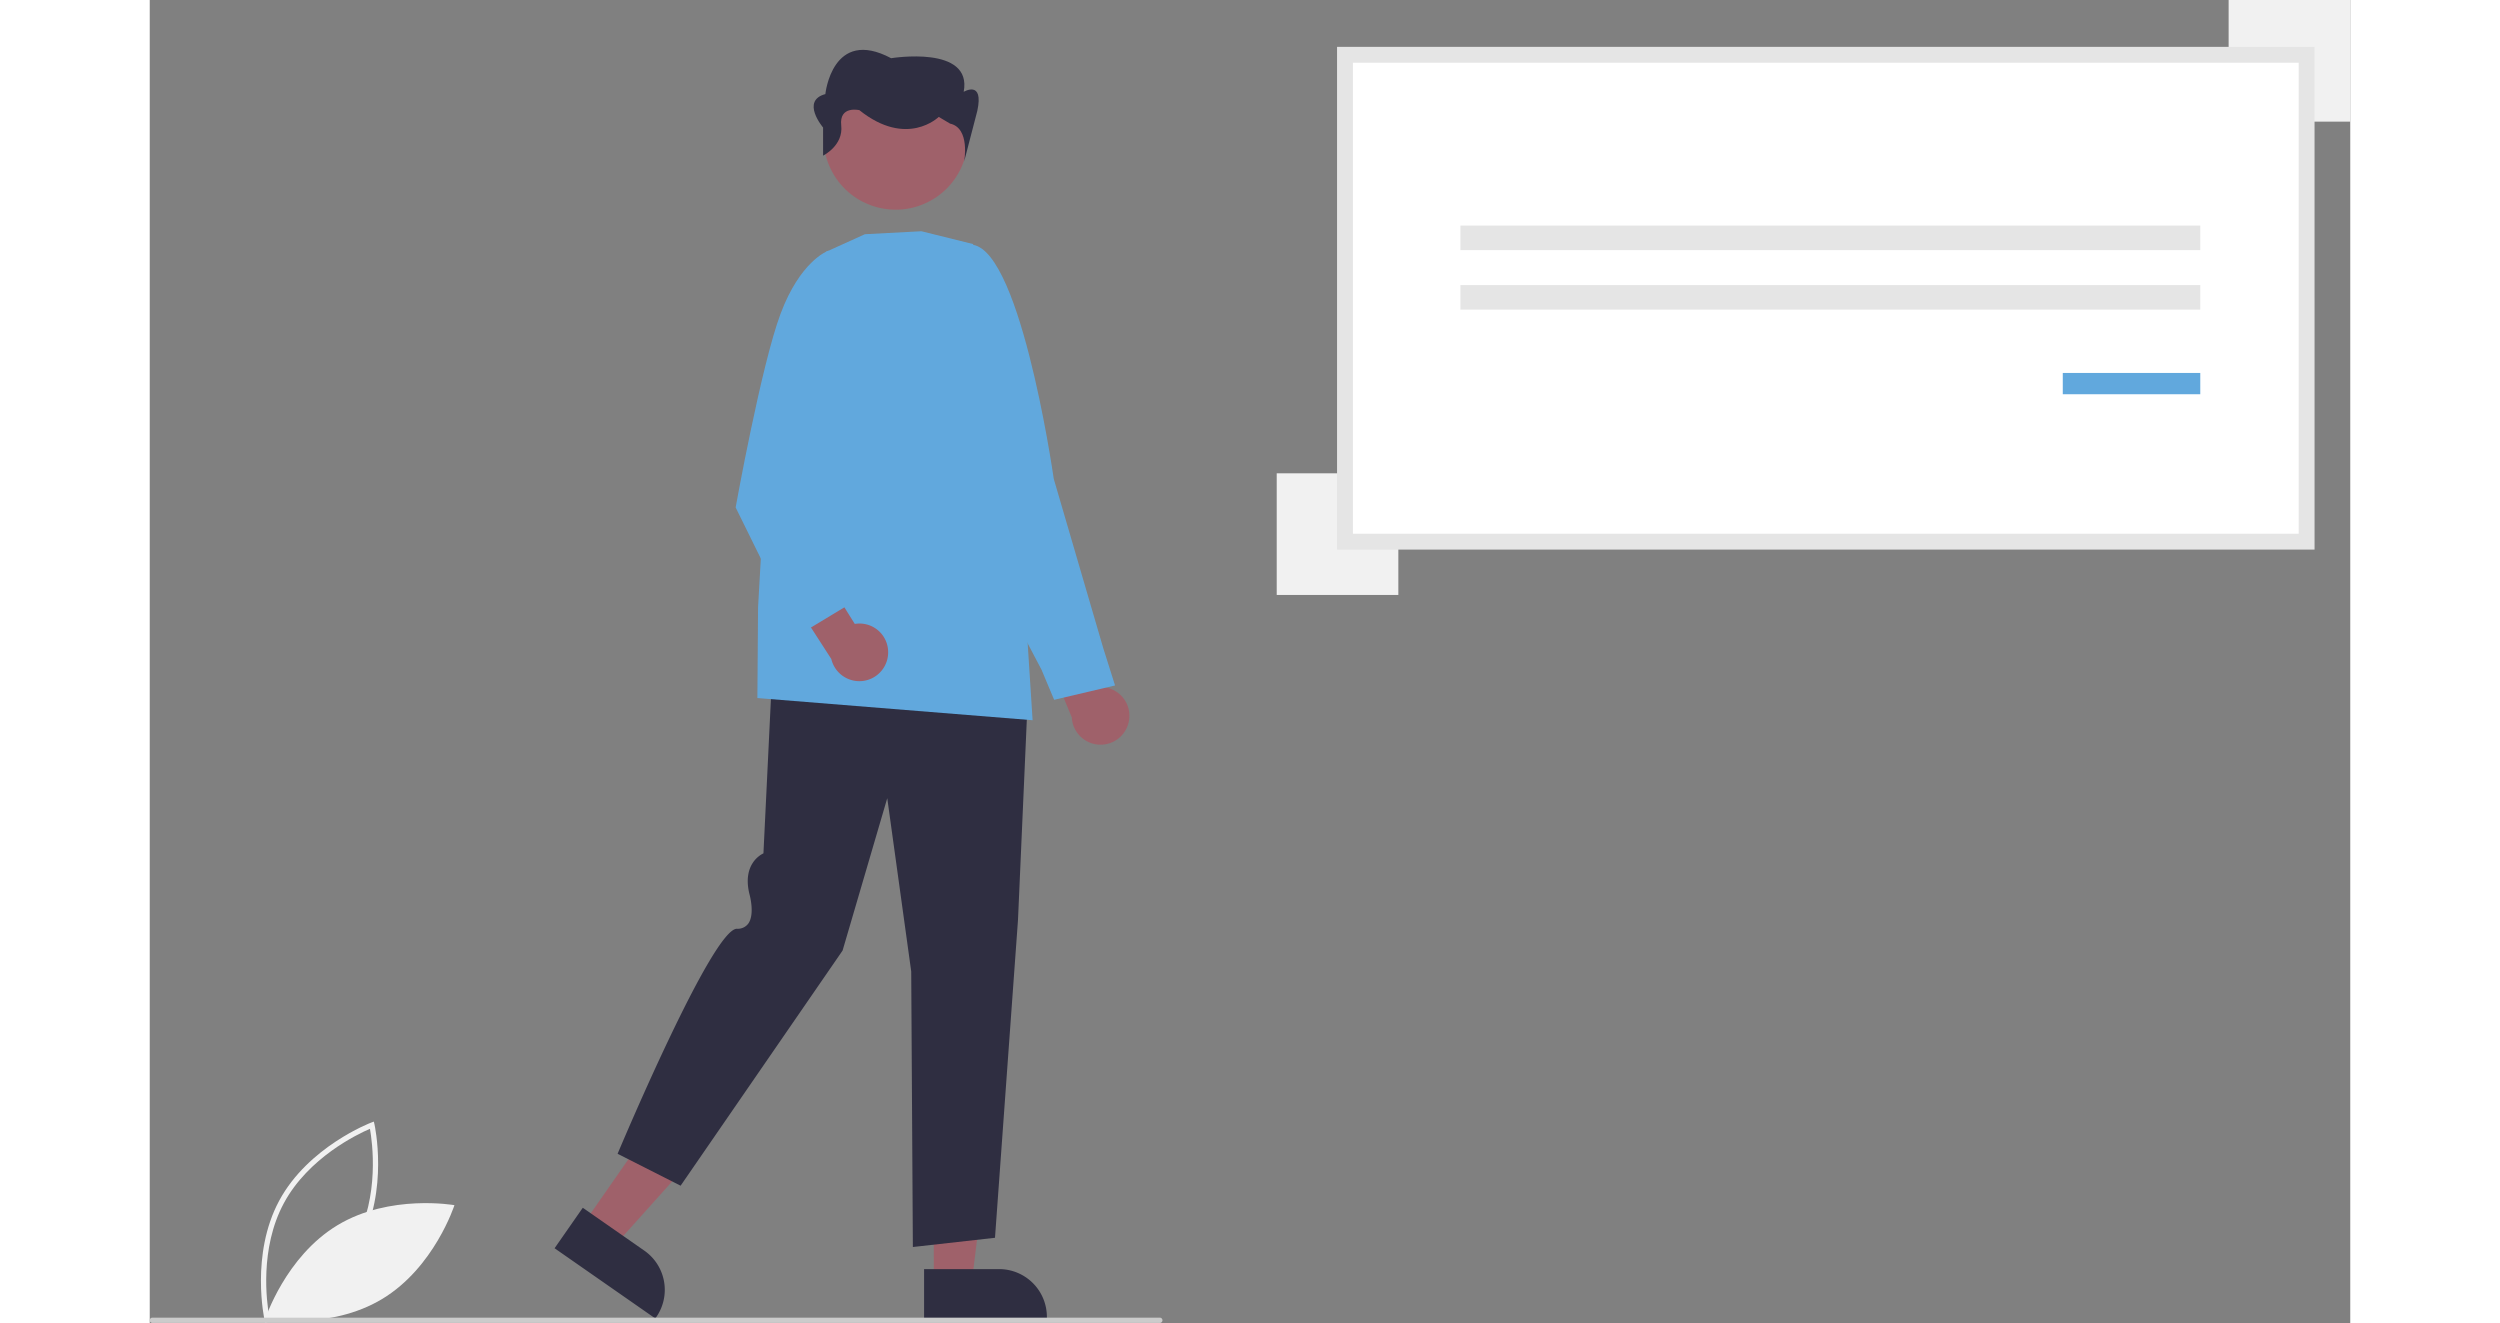 <svg id="Groupe_5" data-name="Groupe 5" xmlns="http://www.w3.org/2000/svg" width="553.648" height="293" viewBox="0 0 653.648 393">
    <rect x="0" y="0" width="653.648" height="393" fill="#808080" stroke="none"/>
    <path id="Tracé_16" data-name="Tracé 16" d="M227.024,682.954c-.044-.193-4.273-19.477,4.364-35.494s27.073-23.08,27.258-23.15l.843-.316.2.878c.044.193,4.273,19.477-4.364,35.494s-27.073,23.08-27.258,23.15l-.843.316Zm31.309-56.817c-3.693,1.589-18.268,8.541-25.562,22.068s-5.094,29.528-4.392,33.484c3.691-1.585,18.26-8.526,25.562-22.068s5.094-29.526,4.392-33.484Z" transform="translate(-192.92 -290.832)" fill="#f1f1f1"/>
    <path id="Tracé_17" data-name="Tracé 17" d="M249.071,661.363c-15.521,9.338-21.5,27.885-21.5,27.885s19.187,3.408,34.707-5.93,21.5-27.885,21.5-27.885S264.592,652.025,249.071,661.363Z" transform="translate(-193.268 -297.447)" fill="#f1f1f1"/>
    <path id="Tracé_18" data-name="Tracé 18" d="M546.69,464.859a8.512,8.512,0,0,0-8.231-10.13l-7.187-18.075-12.049,1.689,10.509,25.383a8.558,8.558,0,0,0,16.959,1.133Z" transform="translate(-255.844 -250.637)" fill="#9f616a"/>
    <path id="Tracé_19" data-name="Tracé 19" d="M518.555,427.543l-3.734-8.9-23.266-44.287,1.265-81.947.243-.032c14.887-1.967,24.96,66.628,25.382,69.549l14.7,50.275,3.5,11.081Z" transform="translate(-249.908 -219.671)" fill="#61a8dd"/>
    <path id="Tracé_20" data-name="Tracé 20" d="M296.517,472.739h11.312l5.381-43.632h-16.7Z" transform="translate(-63.62 -92.069)" fill="#9f616a"/>
    <path id="Tracé_21" data-name="Tracé 21" d="M476.741,679.778h22.278a14.2,14.2,0,0,1,14.2,14.2v.462H476.742Z" transform="translate(-246.729 -302.801)" fill="#2f2e41"/>
    <path id="Tracé_22" data-name="Tracé 22" d="M164.095,452.936l9.282,6.467,29.361-32.72-13.7-9.545Z" transform="translate(-35.208 -89.501)" fill="#9f616a"/>
    <path id="Tracé_23" data-name="Tracé 23" d="M345.378,656.579l18.278,12.736h0a14.2,14.2,0,0,1,3.531,19.765l-.264.378L337,668.606Z" transform="translate(-216.746 -297.824)" fill="#2f2e41"/>
    <path id="Tracé_24" data-name="Tracé 24" d="M448.542,623.732l-.489-81.851-7.118-51.467-13.27,45.26-.026.037-48.089,69.814-18.712-9.481.1-.244c1.144-2.72,28.089-66.6,35.332-66.6a3.911,3.911,0,0,0,3.332-1.464c2.126-2.839.395-8.862.377-8.922-2.073-8.6,3.14-11.525,4.178-12.014l2.793-57.649.289.02,75.708,5.31-3.176,72.077-6.832,94.435-.235.027Z" transform="translate(-221.862 -253.318)" fill="#2f2e41"/>
    <path id="Tracé_25" data-name="Tracé 25" d="M495.449,432.524l-.327-.027L413.7,425.934l.2-26.941,3.985-70.343.023-.049,16.229-35.234,11.5-5.209,16.785-.883.041.01,15.318,3.8,15.935,114.391Z" transform="translate(-233.203 -218.586)" fill="#61a8dd"/>
    <circle id="Ellipse_2" data-name="Ellipse 2" cx="21.438" cy="21.438" r="21.438" transform="translate(192.476 32.321) rotate(-28.663)" fill="#9f616a"/>
    <path id="Tracé_26" data-name="Tracé 26" d="M437.78,250.1v-8.353s-6.736-7.933.674-9.932c0,0,2.021-19.984,19.534-10.658,0,0,24.249-4,21.555,9.992,0,0,6.062-3.652,4.042,5.674l-3.908,15.023s1.887-9.923-4.175-11.256l-3.368-2s-9.43,9.326-23.576-2c0,0-6.062-1.447-5.389,4.548S437.78,250.1,437.78,250.1Z" transform="translate(-237.768 -203.867)" fill="#2f2e41"/>
    <path id="Tracé_27" data-name="Tracé 27" d="M454.473,439.763a8.512,8.512,0,0,0-9.915-8.488l-10.314-16.492-11.551,3.824,14.893,23.085a8.558,8.558,0,0,0,16.887-1.929Z" transform="translate(-235.133 -245.944)" fill="#9f616a"/>
    <path id="Tracé_28" data-name="Tracé 28" d="M424.139,408.788,405.478,370.9l.016-.092c.075-.419,7.587-42.126,13.331-57.456,5.781-15.427,13.695-18.525,14.029-18.649l.167-.062,7.1,6.806-9.829,65.605L440.883,398.7Z" transform="translate(-231.439 -220.167)" fill="#61a8dd"/>
    <rect id="Rectangle_34" data-name="Rectangle 34" width="36.13" height="36.13" transform="translate(617.518)" fill="#f1f1f1"/>
    <rect id="Rectangle_35" data-name="Rectangle 35" width="36.13" height="36.13" transform="translate(334.759 140.594)" fill="#f1f1f1"/>
    <path id="Tracé_29" data-name="Tracé 29" d="M635.922,365.163H921.567V220.556H635.922Z" transform="translate(-280.883 -204.271)" fill="#fff"/>
    <path id="Tracé_30" data-name="Tracé 30" d="M923.282,366.875H632.922V217.556H923.28Zm-285.645-4.713H918.569V222.269H637.635Z" transform="translate(-280.24 -203.627)" fill="#e5e5e5"/>
    <rect id="Rectangle_36" data-name="Rectangle 36" width="219.771" height="7.288" transform="translate(389.326 67.01)" fill="#e5e5e5"/>
    <rect id="Rectangle_37" data-name="Rectangle 37" width="219.771" height="7.288" transform="translate(389.326 84.685)" fill="#e5e5e5"/>
    <rect id="Rectangle_38" data-name="Rectangle 38" width="40.843" height="6.325" transform="translate(568.254 110.782)" fill="#61a8dd"/>
    <path id="Tracé_31" data-name="Tracé 31" d="M483.935,699.709H184.682a.785.785,0,1,1,0-1.571H483.935a.785.785,0,1,1,0,1.571Z" transform="translate(-183.897 -306.74)" fill="#cbcbcb"/>
    </svg>